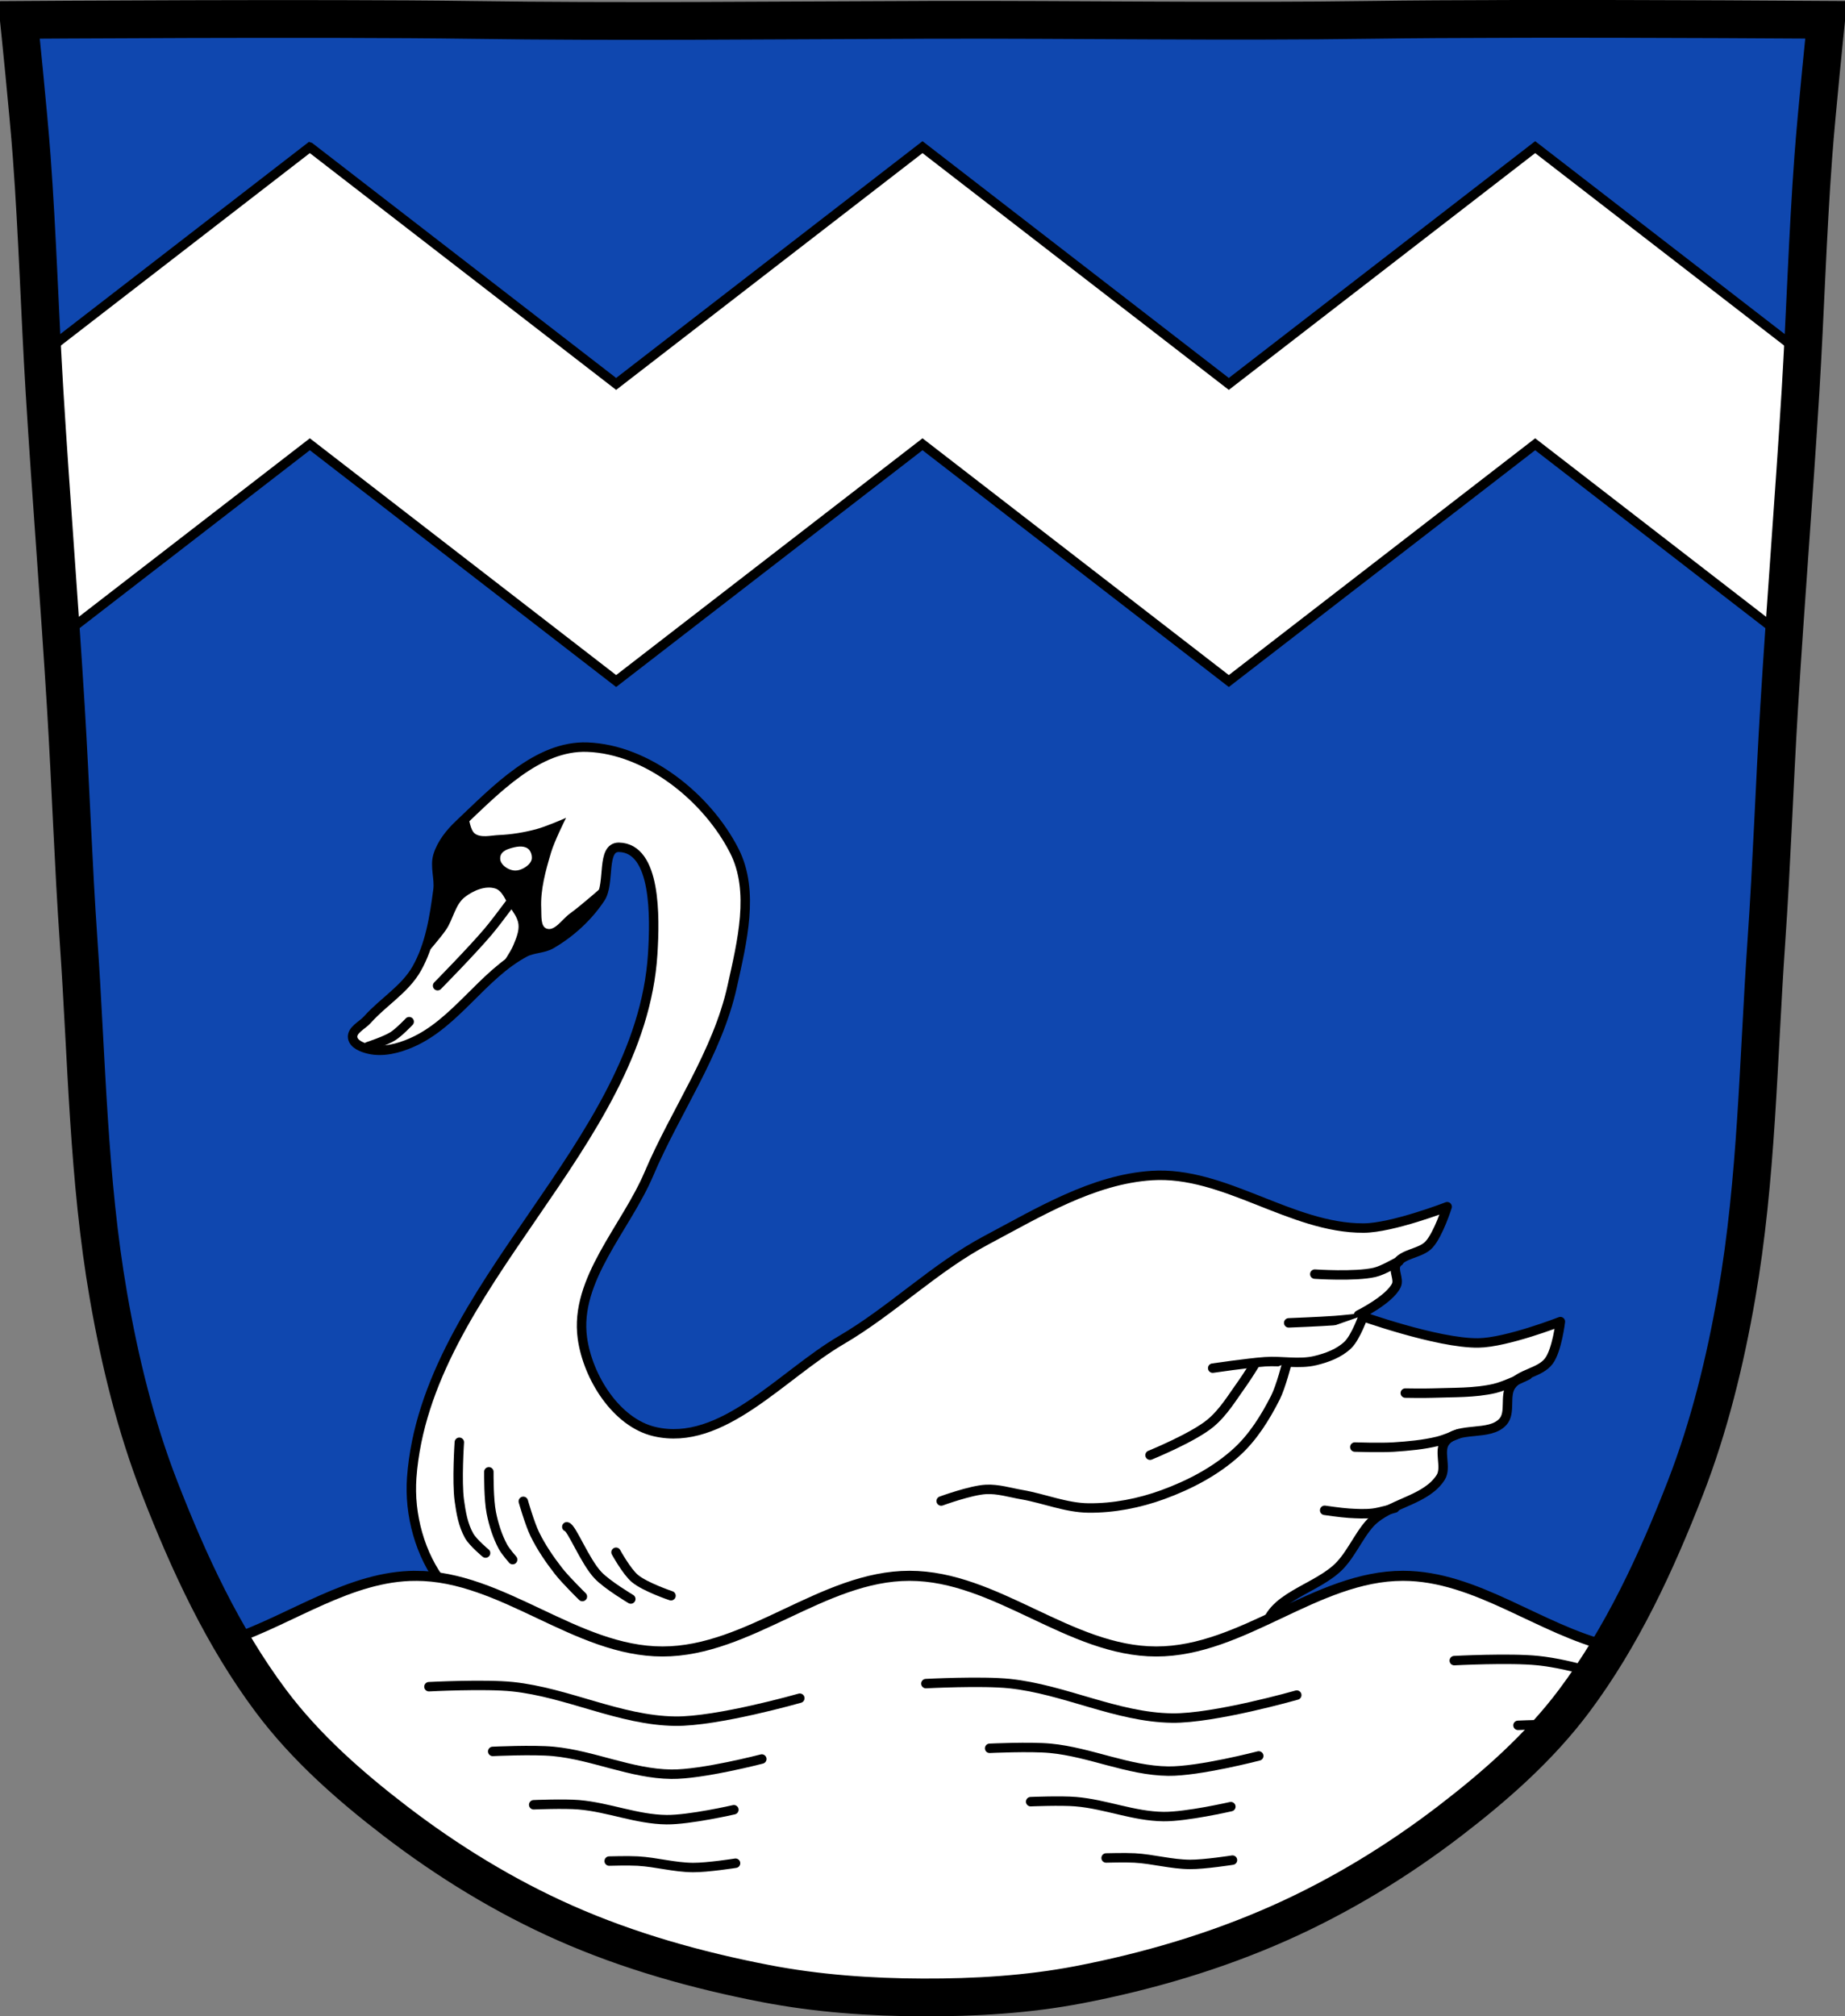 <?xml version="1.0" encoding="UTF-8" standalone="no"?>
<svg
   xmlns:dc="http://purl.org/dc/elements/1.1/"
   xmlns:cc="http://creativecommons.org/ns#"
   xmlns:rdf="http://www.w3.org/1999/02/22-rdf-syntax-ns#"
   xmlns:svg="http://www.w3.org/2000/svg"
   xmlns="http://www.w3.org/2000/svg"
   xmlns:sodipodi="http://sodipodi.sourceforge.net/DTD/sodipodi-0.dtd"
   xmlns:inkscape="http://www.inkscape.org/namespaces/inkscape"
   viewBox="0 0 977.12 1067.6"
   version="1.1"
   id="svg995"
   sodipodi:docname="Wappen_Herrngiersdorf.svg"
   inkscape:version="0.92.5 (2060ec1f9f, 2020-04-08)">
  <rect x="0" y="0" width="977.12" height="1067.6" fill="#808080" stroke="none"/>
  <defs
     id="defs999" />
  <sodipodi:namedview
     pagecolor="#ffffff"
     bordercolor="#666666"
     borderopacity="1"
     objecttolerance="10"
     gridtolerance="10"
     guidetolerance="10"
     inkscape:pageopacity="0"
     inkscape:pageshadow="2"
     inkscape:window-width="1920"
     inkscape:window-height="1046"
     id="namedview997"
     showgrid="false"
     inkscape:zoom="0.74278611"
     inkscape:cx="488.56686"
     inkscape:cy="533.81416"
     inkscape:window-x="-11"
     inkscape:window-y="-11"
     inkscape:window-maximized="1"
     inkscape:current-layer="svg995" />
  <path
     style="fill:#0f47af"
     inkscape:connector-curvature="0"
     id="path909"
     d="m 798.39,10.025 c -26.17,0.053 -51.02,0.198 -70.798,0.478 -79.11,1.122 -156.7,-0.214 -235.05,0 -2.653,0.007 -5.305,0.036 -7.958,0.043 -78.35,0.214 -155.94,1.122 -235.05,0 -79.11,-1.122 -239.53,0 -239.53,0 0,0 4.995,48.18 6.784,72.32 3.067,41.38 4.256,82.87 6.784,124.29 3.405,55.766 7.902,111.49 11.307,167.25 2.529,41.41 3.91,82.9 6.784,124.29 4.346,62.59 5.02,125.75 15.786,187.56 6.02,34.562 14.418,68.979 27.14,101.67 15.355,39.473 33.473,78.71 58.839,112.63 18.288,24.456 41.648,45.04 65.884,63.62 27.747,21.272 57.962,39.816 89.93,53.968 33.818,14.97 69.917,25.08 106.24,32.09 27.334,5.278 55.35,7.255 83.19,7.349 27.662,0.094 55.55,-1.52 82.71,-6.741 36.46,-7.01 72.54,-17.626 106.46,-32.746 31.934,-14.235 62.23,-32.696 89.98,-53.968 24.24,-18.58 47.595,-39.17 65.884,-63.62 25.365,-33.919 43.484,-73.16 58.839,-112.63 12.718,-32.695 21.12,-67.16 27.14,-101.72 10.762,-61.814 11.44,-124.97 15.786,-187.56 2.874,-41.39 4.256,-82.87 6.784,-124.29 3.405,-55.766 7.902,-111.44 11.307,-167.21 2.529,-41.41 3.717,-82.909 6.784,-124.29 1.79,-24.14 6.784,-72.32 6.784,-72.32 0,0 -90.24,-0.636 -168.73,-0.478" />
  <path
     d="m 766.43,638.925 c 0,0 -29.08,11.249 -44.32,11.298 -38.502,0.124 -73.69,-30.29 -112.11,-27.81 -31.23,2.02 -59.816,19.478 -87.47,34.14 -27.521,14.589 -50.09,37.25 -76.976,52.979 -31.683,18.531 -63.13,56.784 -98.88,48.46 -20.315,-4.733 -35.407,-28.87 -38.24,-49.54 -4.246,-30.99 23.02,-58.18 35.25,-86.966 14.15,-33.32 36.3,-63.905 44.1,-99.26 5.144,-23.321 11.968,-50.34 1.153,-71.64 -14.394,-28.338 -46.13,-53.846 -77.894,-54.997 -26.363,-0.956 -48.602,22.738 -67.786,40.846 -4.85,4.578 -9.327,10.141 -11.298,16.512 -1.798,5.812 0.802,12.22 0,18.25 -1.9,14.28 -4.18,29.19 -11.298,41.715 -6.174,10.865 -17.762,17.606 -26.07,26.941 -2.738,3.075 -8.384,5.481 -7.821,9.56 0.483,3.503 5.247,5.281 8.691,6.083 7.421,1.73 15.615,-0.419 22.595,-3.476 23.414,-10.255 37.39,-35.815 59.965,-47.798 4.289,-2.276 9.707,-1.903 13.905,-4.345 10.275,-5.978 19.505,-14.424 26.07,-24.333 5.278,-7.965 0.29,-27.13 9.843,-26.922 19.722,0.436 19.08,36.736 17.848,56.42 -6.357,101.55 -120.16,175.8 -127.63,277.27 -1.441,19.564 4.348,41.1 16.512,56.49 28.317,35.83 74.71,56.897 119.06,67.786 109.23,26.817 286.57,88.27 337.19,-12.167 5.533,-10.978 -21.899,-18.17 -20.857,-30.417 1.595,-18.761 27.98,-22.378 40.04,-35.526 6.864,-7.482 11.156,-18.764 18.18,-24.439 10.631,-8.585 27.344,-10.251 34.762,-21.726 3.492,-5.402 -1.477,-14.15 2.607,-19.12 6.806,-8.28 23.25,-2.456 30.417,-10.429 4.368,-4.861 0.611,-13.756 4.345,-19.12 4.545,-6.528 15.248,-6.648 19.988,-13.04 4.315,-5.816 6.083,-20.857 6.083,-20.857 0,0 -28.488,11.11 -43.45,11.298 -21.711,0.278 -63.44,-14.774 -63.44,-14.774 0,0 16.282,-8.04 19.988,-15.643 1.649,-3.385 -1.855,-8.02 0,-11.298 3.329,-5.88 12.834,-5.431 17.381,-10.429 4.97,-5.463 9.56,-19.988 9.56,-19.988 z"
     id="path911"
     inkscape:connector-curvature="0"
     style="fill:#ffffff;stroke:#000000;stroke-width:5;stroke-linejoin:round" />
  <path
     style="stroke:#000000"
     d="m 247.73,432.795 c 0,0 0.83,7.02 3.38,8.91 3.544,2.633 8.801,1.11 13.212,0.922 6.628,-0.283 13.248,-1.387 19.664,-3.073 5.078,-1.334 14.748,-5.531 14.748,-5.531 0,0 -5.595,11.226 -7.374,17.206 -2.876,9.667 -5.715,19.73 -5.223,29.804 0.186,3.822 -0.491,9.668 3.073,11.06 4.712,1.843 8.798,-5.03 12.905,-7.989 6.376,-4.588 18.13,-15.06 18.13,-15.06 0,0 -6.995,13.446 -11.983,19.05 -3.584,4.03 -7.887,7.518 -12.598,10.139 -3.51,1.953 -7.544,2.766 -11.368,3.994 -2.438,0.783 -5.02,1.135 -7.374,2.151 -3.709,1.602 -10.447,6.145 -10.447,6.145 0,0 4.399,-6.303 5.838,-9.832 1.473,-3.611 3.203,-7.493 2.765,-11.368 -0.411,-3.641 -2.935,-6.75 -4.916,-9.832 -2.205,-3.431 -3.798,-8.278 -7.681,-9.525 -5.465,-1.754 -12.05,1.096 -16.592,4.609 -5.335,4.128 -6.308,11.961 -10.139,17.514 -3.225,4.674 -10.754,13.212 -10.754,13.212 0,0 3.938,-13.01 5.223,-19.664 0.959,-4.964 1.725,-10 1.844,-15.06 0.096,-4.107 -1.303,-8.2 -0.922,-12.29 0.295,-3.166 0.968,-6.409 2.458,-9.218 3.368,-6.35 14.13,-16.285 14.13,-16.285 z"
     id="path913"
     inkscape:connector-curvature="0" />
  <path
     style="fill:#ffffff;stroke:#000000;stroke-width:5;stroke-linecap:round"
     d="m 231.75,521.895 c 0,0 18.317,-18.609 26.731,-28.575 5.894,-6.981 16.592,-21.815 16.592,-21.815"
     id="path915"
     inkscape:connector-curvature="0" />
  <path
     style="fill:#ffffff;stroke:#000000;stroke-width:5;stroke-linecap:round"
     d="m 216.7,540.945 c 0,0 -5.351,5.631 -8.603,7.681 -4.04,2.547 -13.212,5.531 -13.212,5.531"
     id="path917"
     inkscape:connector-curvature="0" />
  <path
     style="fill:#ffffff;stroke:#000000"
     inkscape:connector-curvature="0"
     id="path921"
     d="m 264.94,456.765 c 1.34,2.473 4.278,4.25 7.07,4.609 2.57,0.331 5.328,-0.868 7.374,-2.458 1.346,-1.046 2.618,-2.603 2.765,-4.302 0.182,-2.104 -0.699,-4.67 -2.458,-5.838 -2.73,-1.813 -6.702,-0.972 -9.832,0 -1.899,0.59 -3.99,1.62 -4.916,3.38 -0.715,1.36 -0.732,3.258 0,4.609 z" />
  <path
     style="fill:#ffffff;stroke:#000000;stroke-width:5;stroke-linecap:round"
     d="m 243.26,763.635 c 0,0 -1.395,20.663 0,30.851 0.877,6.406 2.02,13.06 5.214,18.685 2.075,3.652 8.691,9.125 8.691,9.125"
     id="path923"
     inkscape:connector-curvature="0" />
  <path
     style="fill:#ffffff;stroke:#000000;stroke-width:5;stroke-linecap:round"
     d="m 258.9,779.275 c 0,1.738 -0.099,14.608 1.304,21.726 1.213,6.157 3.151,12.268 6.083,17.816 1.354,2.561 5.214,6.952 5.214,6.952"
     id="path925"
     inkscape:connector-curvature="0" />
  <path
     style="fill:#ffffff;stroke:#000000;stroke-width:5;stroke-linecap:round"
     d="m 277.15,794.915 c 0,0 3.388,11.866 6.083,17.381 3.405,6.967 7.833,13.439 12.601,19.554 3.781,4.849 12.601,13.47 12.601,13.47"
     id="path927"
     inkscape:connector-curvature="0" />
  <path
     style="fill:#ffffff;stroke:#000000;stroke-width:5;stroke-linecap:round"
     d="m 300.18,808.385 c 2.607,0.435 9.525,18.254 16.512,25.637 4.919,5.198 17.381,12.601 17.381,12.601"
     id="path929"
     inkscape:connector-curvature="0" />
  <path
     style="fill:#ffffff;stroke:#000000;stroke-width:5;stroke-linecap:round"
     d="m 326.25,821.865 c 0,0 5.615,10.243 9.994,13.905 5.417,4.53 19.12,9.125 19.12,9.125"
     id="path931"
     inkscape:connector-curvature="0" />
  <path
     style="fill:#ffffff;stroke:#000000;stroke-width:5;stroke-linecap:round"
     d="m 809.09,728.065 c 0,0 -11.383,5.637 -17.514,7.07 -10.702,2.495 -21.895,2.048 -32.876,2.458 -4.81,0.18 -14.441,0 -14.441,0"
     id="path933"
     inkscape:connector-curvature="0" />
  <path
     style="fill:#ffffff;stroke:#000000;stroke-width:5;stroke-linecap:round"
     d="m 772.53,759.105 c 0,0 -7.252,3.068 -11.06,3.994 -7.628,1.856 -15.517,2.559 -23.351,3.073 -6.847,0.449 -20.586,0 -20.586,0"
     id="path935"
     inkscape:connector-curvature="0" />
  <path
     style="fill:#ffffff;stroke:#000000;stroke-width:5;stroke-linecap:round"
     d="m 738.73,798.435 c 0,0 -7.703,2.301 -11.676,2.765 -4.171,0.487 -8.406,0.249 -12.598,0 -4.324,-0.256 -12.905,-1.536 -12.905,-1.536"
     id="path937"
     inkscape:connector-curvature="0" />
  <path
     style="fill:#ffffff;stroke:#000000;stroke-width:5;stroke-linecap:round"
     d="m 740.88,667.845 c -1.536,0.615 -8.305,4.775 -12.905,5.838 -10.283,2.375 -31.647,0.922 -31.647,0.922"
     id="path939"
     inkscape:connector-curvature="0" />
  <path
     style="fill:#ffffff;stroke:#000000;stroke-width:5;stroke-linecap:round"
     d="m 719.68,697.955 c 0,0 -8.39,0.919 -12.598,1.229 -8.182,0.603 -24.581,1.229 -24.581,1.229"
     id="path941"
     inkscape:connector-curvature="0" />
  <path
     style="fill:#ffffff;stroke:#000000;stroke-width:5;stroke-linecap:round"
     d="m 642.25,724.385 c 0,0 18.391,-2.709 27.653,-3.38 8.89,-0.644 18.07,1.471 26.731,-0.615 6.191,-1.49 12.62,-3.879 17.206,-8.296 4.257,-4.1 8.296,-15.67 8.296,-15.67"
     id="path943"
     inkscape:connector-curvature="0" />
  <path
     style="fill:#ffffff;stroke:#000000;stroke-width:5;stroke-linecap:round"
     d="m 681.58,721.615 c 0,0 -3.209,12.662 -6.145,18.435 -5.36,10.538 -11.829,20.94 -20.586,28.882 -11.11,10.08 -24.927,17.289 -39.02,22.43 -12.513,4.564 -26.01,7.197 -39.33,7.07 -12.01,-0.118 -23.498,-5.03 -35.33,-7.07 -6.323,-1.09 -12.643,-3.118 -19.05,-2.765 -8.136,0.448 -23.659,6.145 -23.659,6.145"
     id="path945"
     inkscape:connector-curvature="0" />
  <path
     style="fill:#ffffff;stroke:#000000;stroke-width:5;stroke-linecap:round"
     d="m 609.07,770.475 c 0,0 22.671,-9.218 31.955,-16.899 7.07,-5.853 11.838,-14.06 17.206,-21.508 2.425,-3.365 6.76,-10.447 6.76,-10.447"
     id="path947"
     inkscape:connector-curvature="0" />
  <path
     style="fill:#ffffff;stroke:#000000;stroke-width:5.326"
     inkscape:connector-curvature="0"
     id="path951"
     d="m 220.18,834.345 c -34.706,0 -65.28,22.842 -97.97,34.03 6.483,11.12 13.528,21.904 21.22,32.19 18.288,24.456 41.64,45.05 65.875,63.62 27.747,21.272 57.967,39.817 89.94,53.969 33.818,14.97 69.927,25.08 106.25,32.09 27.334,5.278 55.35,7.249 83.19,7.344 27.662,0.094 55.55,-1.529 82.72,-6.75 36.46,-7.01 72.52,-17.63 106.44,-32.75 31.934,-14.235 62.22,-32.665 89.97,-53.937 24.24,-18.58 47.618,-39.17 65.906,-63.62 6.883,-9.204 13.189,-18.833 19.09,-28.719 -37.24,-8.87 -70.944,-37.469 -109.78,-37.469 -45.964,0 -84.69,40.06 -130.66,40.06 -45.964,0 -84.72,-40.06 -130.69,-40.06 -45.964,0 -84.85,40.06 -130.81,40.06 -45.964,0 -84.72,-40.06 -130.69,-40.06 z" />
  <path
     style="fill:#ffffff;stroke:#000000;stroke-width:5"
     inkscape:connector-curvature="0"
     id="path953"
     d="m 164.086,77.905 -141.62,109.44 c 0.348,6.607 0.722,13.209 1.125,19.813 2.642,43.27 5.907,86.52 8.844,129.78 l 131.66,-101.72 162.22,125.37 162.25,-125.37 162.22,125.37 162.25,-125.37 131.66,101.75 c 2.939,-43.29 6.231,-86.56 8.875,-129.87 0.401,-6.573 0.778,-13.14 1.125,-19.719 L 813.035,77.909 650.785,203.279 488.565,77.909 326.315,203.279 164.095,77.909 Z" />
  <path
     d="m 798.39,10.025 c -26.17,0.053 -51.02,0.198 -70.798,0.478 -79.11,1.122 -156.7,-0.214 -235.05,0 -2.653,0.007 -5.305,0.036 -7.958,0.043 -78.35,0.214 -155.94,1.122 -235.05,0 -79.11,-1.122 -239.53,0 -239.53,0 0,0 4.995,48.18 6.784,72.32 3.067,41.38 4.256,82.87 6.784,124.29 3.405,55.766 7.902,111.49 11.307,167.25 2.529,41.41 3.91,82.9 6.784,124.29 4.346,62.59 5.02,125.75 15.786,187.56 6.02,34.562 14.418,68.979 27.14,101.67 15.355,39.473 33.473,78.71 58.839,112.63 18.288,24.456 41.648,45.04 65.884,63.62 27.747,21.272 57.962,39.816 89.93,53.968 33.818,14.97 69.917,25.08 106.24,32.09 27.334,5.278 55.35,7.255 83.19,7.349 27.662,0.094 55.55,-1.52 82.71,-6.741 36.46,-7.01 72.54,-17.626 106.46,-32.746 31.934,-14.235 62.23,-32.696 89.98,-53.968 24.24,-18.58 47.595,-39.17 65.884,-63.62 25.365,-33.919 43.484,-73.16 58.839,-112.63 12.718,-32.695 21.12,-67.16 27.14,-101.72 10.762,-61.814 11.44,-124.97 15.786,-187.56 2.874,-41.39 4.256,-82.87 6.784,-124.29 3.405,-55.766 7.902,-111.44 11.307,-167.21 2.529,-41.41 3.717,-82.909 6.784,-124.29 1.79,-24.14 6.784,-72.32 6.784,-72.32 0,0 -90.24,-0.636 -168.73,-0.478 z"
     id="path957"
     inkscape:connector-curvature="0"
     style="fill:none;stroke:#000000;stroke-width:20" />
  <path
     style="fill:none;stroke:#000000;stroke-width:5;stroke-linecap:round"
     d="m 227.17,893.055 c 0,0 29.628,-1.541 44.32,0 29.16,3.058 56.722,17.856 86.04,18.25 22.384,0.301 66.05,-12.167 66.05,-12.167"
     id="path971"
     inkscape:connector-curvature="0" />
  <path
     style="fill:none;stroke:#000000;stroke-width:5;stroke-linecap:round"
     d="m 260.93,927.315 c 0,0 21.5,-1.02 32.16,0 21.16,2.024 41.16,11.818 62.43,12.08 16.244,0.199 47.929,-8.05 47.929,-8.05"
     id="path973"
     inkscape:connector-curvature="0" />
  <path
     style="fill:none;stroke:#000000;stroke-width:5;stroke-linecap:round"
     d="m 282.65,955.565 c 0,0 15.994,-0.667 23.926,0 15.74,1.324 30.62,7.728 46.44,7.898 12.08,0.13 35.654,-5.266 35.654,-5.266"
     id="path975"
     inkscape:connector-curvature="0" />
  <path
     style="fill:none;stroke:#000000;stroke-width:5;stroke-linecap:round"
     d="m 322.63,985.375 c 0,0 10.09,-0.289 15.1,0 9.934,0.573 19.326,3.345 29.31,3.419 7.627,0.056 22.503,-2.279 22.503,-2.279"
     id="path977"
     inkscape:connector-curvature="0" />
  <path
     style="fill:none;stroke:#000000;stroke-width:5;stroke-linecap:round"
     d="m 490.36,891.415 c 0,0 29.628,-1.541 44.32,0 29.16,3.058 56.722,17.856 86.04,18.25 22.384,0.301 66.05,-12.167 66.05,-12.167"
     id="path979"
     inkscape:connector-curvature="0" />
  <path
     style="fill:none;stroke:#000000;stroke-width:5;stroke-linecap:round"
     d="m 524.11,925.675 c 0,0 21.5,-1.02 32.16,0 21.16,2.024 41.16,11.818 62.43,12.08 16.244,0.199 47.929,-8.05 47.929,-8.05"
     id="path981"
     inkscape:connector-curvature="0" />
  <path
     style="fill:none;stroke:#000000;stroke-width:5;stroke-linecap:round"
     d="m 545.84,953.925 c 0,0 15.994,-0.667 23.926,0 15.74,1.324 30.62,7.728 46.44,7.898 12.08,0.13 35.654,-5.266 35.654,-5.266"
     id="path983"
     inkscape:connector-curvature="0" />
  <path
     style="fill:none;stroke:#000000;stroke-width:5;stroke-linecap:round"
     d="m 585.81,983.735 c 0,0 10.09,-0.289 15.1,0 9.934,0.573 19.326,3.345 29.31,3.419 7.627,0.056 22.503,-2.279 22.503,-2.279"
     id="path985"
     inkscape:connector-curvature="0" />
  <path
     style="fill:none;stroke:#000000;stroke-width:5;stroke-linecap:round"
     d="m 770.19,879.245 c 0,0 29.628,-1.541 44.32,0 9.453,0.992 18.739,3.217 27.971,5.786"
     id="path987"
     inkscape:connector-curvature="0" />
  <path
     style="fill:none;stroke:#000000;stroke-width:5;stroke-linecap:round"
     d="m 803.94,913.505 c 0,0 7.271,-0.345 15.453,-0.433"
     id="path989"
     inkscape:connector-curvature="0" />
</svg>
